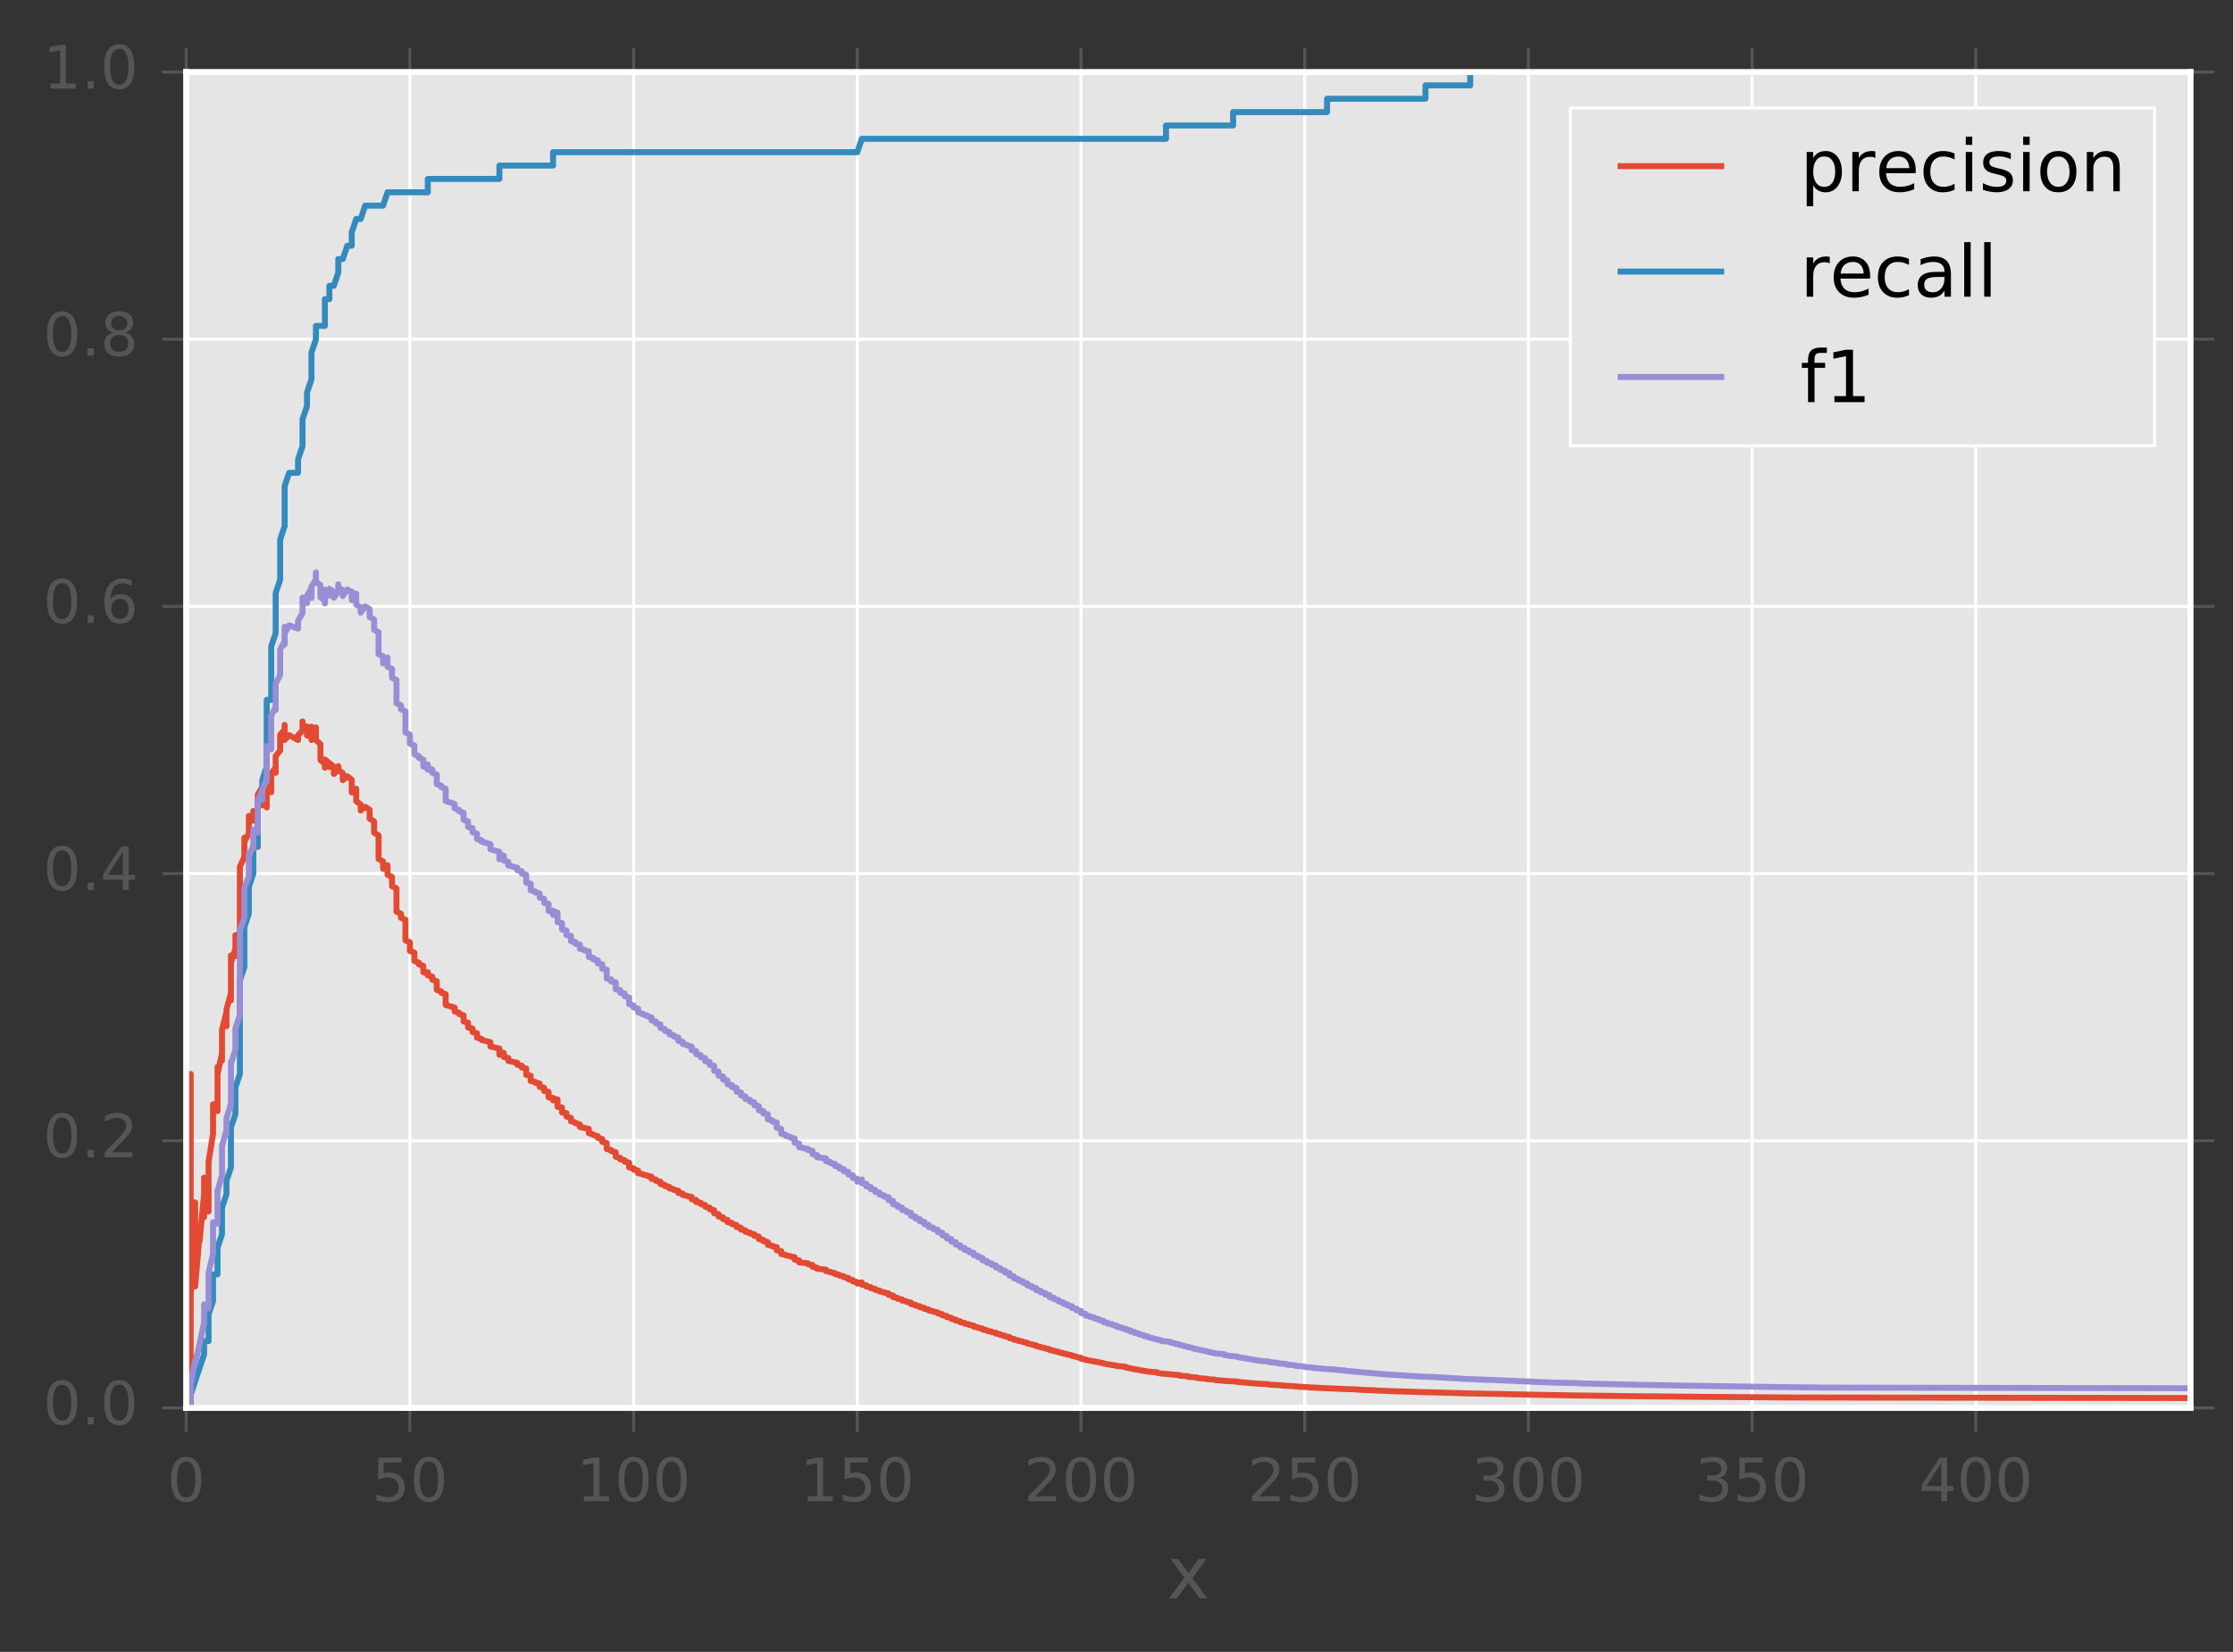<?xml version="1.0" encoding="utf-8" standalone="no"?>
<!DOCTYPE svg PUBLIC "-//W3C//DTD SVG 1.1//EN"
  "http://www.w3.org/Graphics/SVG/1.1/DTD/svg11.dtd">
<!-- Created with matplotlib (http://matplotlib.org/) -->
<svg height="276pt" version="1.1" viewBox="0 0 373 276" width="373pt" xmlns="http://www.w3.org/2000/svg" xmlns:xlink="http://www.w3.org/1999/xlink">
 <rect x="0" y="0" width="373" height="276" fill="#333333" stroke="none"/>
 <defs>
  <style type="text/css">
*{stroke-linecap:butt;stroke-linejoin:round;stroke-miterlimit:100000;}
  </style>
 </defs>
 <g id="figure_1">
  <g id="patch_1">
   <path d="M 0 276.731 
L 373.103 276.731 
L 373.103 0 
L 0 0 
L 0 276.731 
z
" style="fill:none;"/>
  </g>
  <g id="axes_1">
   <g id="patch_2">
    <path d="M 31.103 235.239 
L 365.903 235.239 
L 365.903 12.039 
L 31.103 12.039 
z
" style="fill:#e5e5e5;"/>
   </g>
   <g id="matplotlib.axis_1">
    <g id="xtick_1">
     <g id="line2d_1">
      <path clip-path="url(#p8d3db02fab)" d="M 31.103 235.239 
L 31.103 12.039 
" style="fill:none;stroke:#ffffff;stroke-linecap:square;stroke-width:0.5;"/>
     </g>
     <g id="line2d_2">
      <defs>
       <path d="M 0 0 
L 0 4 
" id="m5422b34285" style="stroke:#555555;stroke-width:0.5;"/>
      </defs>
      <g>
       <use style="fill:#555555;stroke:#555555;stroke-width:0.5;" x="31.103" xlink:href="#m5422b34285" y="235.239"/>
      </g>
     </g>
     <g id="line2d_3">
      <defs>
       <path d="M 0 0 
L 0 -4 
" id="m3df51eb9f6" style="stroke:#555555;stroke-width:0.5;"/>
      </defs>
      <g>
       <use style="fill:#555555;stroke:#555555;stroke-width:0.5;" x="31.103" xlink:href="#m3df51eb9f6" y="12.039"/>
      </g>
     </g>
     <g id="text_1">
      <!-- 0 -->
      <defs>
       <path d="M 31.781 66.406 
Q 24.172 66.406 20.328 58.906 
Q 16.5 51.422 16.5 36.375 
Q 16.5 21.391 20.328 13.891 
Q 24.172 6.391 31.781 6.391 
Q 39.453 6.391 43.281 13.891 
Q 47.125 21.391 47.125 36.375 
Q 47.125 51.422 43.281 58.906 
Q 39.453 66.406 31.781 66.406 
M 31.781 74.219 
Q 44.047 74.219 50.516 64.516 
Q 56.984 54.828 56.984 36.375 
Q 56.984 17.969 50.516 8.266 
Q 44.047 -1.422 31.781 -1.422 
Q 19.531 -1.422 13.062 8.266 
Q 6.594 17.969 6.594 36.375 
Q 6.594 54.828 13.062 64.516 
Q 19.531 74.219 31.781 74.219 
" id="BitstreamVeraSans-Roman-30"/>
      </defs>
      <g style="fill:#555555;" transform="translate(27.922 250.838)scale(0.1 -0.1)">
       <use xlink:href="#BitstreamVeraSans-Roman-30"/>
      </g>
     </g>
    </g>
    <g id="xtick_2">
     <g id="line2d_4">
      <path clip-path="url(#p8d3db02fab)" d="M 68.469 235.239 
L 68.469 12.039 
" style="fill:none;stroke:#ffffff;stroke-linecap:square;stroke-width:0.5;"/>
     </g>
     <g id="line2d_5">
      <g>
       <use style="fill:#555555;stroke:#555555;stroke-width:0.5;" x="68.469" xlink:href="#m5422b34285" y="235.239"/>
      </g>
     </g>
     <g id="line2d_6">
      <g>
       <use style="fill:#555555;stroke:#555555;stroke-width:0.5;" x="68.469" xlink:href="#m3df51eb9f6" y="12.039"/>
      </g>
     </g>
     <g id="text_2">
      <!-- 50 -->
      <defs>
       <path d="M 10.797 72.906 
L 49.516 72.906 
L 49.516 64.594 
L 19.828 64.594 
L 19.828 46.734 
Q 21.969 47.469 24.109 47.828 
Q 26.266 48.188 28.422 48.188 
Q 40.625 48.188 47.75 41.5 
Q 54.891 34.812 54.891 23.391 
Q 54.891 11.625 47.562 5.094 
Q 40.234 -1.422 26.906 -1.422 
Q 22.312 -1.422 17.547 -0.641 
Q 12.797 0.141 7.719 1.703 
L 7.719 11.625 
Q 12.109 9.234 16.797 8.062 
Q 21.484 6.891 26.703 6.891 
Q 35.156 6.891 40.078 11.328 
Q 45.016 15.766 45.016 23.391 
Q 45.016 31 40.078 35.438 
Q 35.156 39.891 26.703 39.891 
Q 22.75 39.891 18.812 39.016 
Q 14.891 38.141 10.797 36.281 
z
" id="BitstreamVeraSans-Roman-35"/>
      </defs>
      <g style="fill:#555555;" transform="translate(62.107 250.838)scale(0.1 -0.1)">
       <use xlink:href="#BitstreamVeraSans-Roman-35"/>
       <use x="63.623" xlink:href="#BitstreamVeraSans-Roman-30"/>
      </g>
     </g>
    </g>
    <g id="xtick_3">
     <g id="line2d_7">
      <path clip-path="url(#p8d3db02fab)" d="M 105.835 235.239 
L 105.835 12.039 
" style="fill:none;stroke:#ffffff;stroke-linecap:square;stroke-width:0.5;"/>
     </g>
     <g id="line2d_8">
      <g>
       <use style="fill:#555555;stroke:#555555;stroke-width:0.5;" x="105.835" xlink:href="#m5422b34285" y="235.239"/>
      </g>
     </g>
     <g id="line2d_9">
      <g>
       <use style="fill:#555555;stroke:#555555;stroke-width:0.5;" x="105.835" xlink:href="#m3df51eb9f6" y="12.039"/>
      </g>
     </g>
     <g id="text_3">
      <!-- 100 -->
      <defs>
       <path d="M 12.406 8.297 
L 28.516 8.297 
L 28.516 63.922 
L 10.984 60.406 
L 10.984 69.391 
L 28.422 72.906 
L 38.281 72.906 
L 38.281 8.297 
L 54.391 8.297 
L 54.391 0 
L 12.406 0 
z
" id="BitstreamVeraSans-Roman-31"/>
      </defs>
      <g style="fill:#555555;" transform="translate(96.292 250.838)scale(0.1 -0.1)">
       <use xlink:href="#BitstreamVeraSans-Roman-31"/>
       <use x="63.623" xlink:href="#BitstreamVeraSans-Roman-30"/>
       <use x="127.246" xlink:href="#BitstreamVeraSans-Roman-30"/>
      </g>
     </g>
    </g>
    <g id="xtick_4">
     <g id="line2d_10">
      <path clip-path="url(#p8d3db02fab)" d="M 143.201 235.239 
L 143.201 12.039 
" style="fill:none;stroke:#ffffff;stroke-linecap:square;stroke-width:0.5;"/>
     </g>
     <g id="line2d_11">
      <g>
       <use style="fill:#555555;stroke:#555555;stroke-width:0.5;" x="143.201" xlink:href="#m5422b34285" y="235.239"/>
      </g>
     </g>
     <g id="line2d_12">
      <g>
       <use style="fill:#555555;stroke:#555555;stroke-width:0.5;" x="143.201" xlink:href="#m3df51eb9f6" y="12.039"/>
      </g>
     </g>
     <g id="text_4">
      <!-- 150 -->
      <g style="fill:#555555;" transform="translate(133.658 250.838)scale(0.1 -0.1)">
       <use xlink:href="#BitstreamVeraSans-Roman-31"/>
       <use x="63.623" xlink:href="#BitstreamVeraSans-Roman-35"/>
       <use x="127.246" xlink:href="#BitstreamVeraSans-Roman-30"/>
      </g>
     </g>
    </g>
    <g id="xtick_5">
     <g id="line2d_13">
      <path clip-path="url(#p8d3db02fab)" d="M 180.567 235.239 
L 180.567 12.039 
" style="fill:none;stroke:#ffffff;stroke-linecap:square;stroke-width:0.5;"/>
     </g>
     <g id="line2d_14">
      <g>
       <use style="fill:#555555;stroke:#555555;stroke-width:0.5;" x="180.567" xlink:href="#m5422b34285" y="235.239"/>
      </g>
     </g>
     <g id="line2d_15">
      <g>
       <use style="fill:#555555;stroke:#555555;stroke-width:0.5;" x="180.567" xlink:href="#m3df51eb9f6" y="12.039"/>
      </g>
     </g>
     <g id="text_5">
      <!-- 200 -->
      <defs>
       <path d="M 19.188 8.297 
L 53.609 8.297 
L 53.609 0 
L 7.328 0 
L 7.328 8.297 
Q 12.938 14.109 22.625 23.891 
Q 32.328 33.688 34.812 36.531 
Q 39.547 41.844 41.422 45.531 
Q 43.312 49.219 43.312 52.781 
Q 43.312 58.594 39.234 62.25 
Q 35.156 65.922 28.609 65.922 
Q 23.969 65.922 18.812 64.312 
Q 13.672 62.703 7.812 59.422 
L 7.812 69.391 
Q 13.766 71.781 18.938 73 
Q 24.125 74.219 28.422 74.219 
Q 39.75 74.219 46.484 68.547 
Q 53.219 62.891 53.219 53.422 
Q 53.219 48.922 51.531 44.891 
Q 49.859 40.875 45.406 35.406 
Q 44.188 33.984 37.641 27.219 
Q 31.109 20.453 19.188 8.297 
" id="BitstreamVeraSans-Roman-32"/>
      </defs>
      <g style="fill:#555555;" transform="translate(171.024 250.838)scale(0.1 -0.1)">
       <use xlink:href="#BitstreamVeraSans-Roman-32"/>
       <use x="63.623" xlink:href="#BitstreamVeraSans-Roman-30"/>
       <use x="127.246" xlink:href="#BitstreamVeraSans-Roman-30"/>
      </g>
     </g>
    </g>
    <g id="xtick_6">
     <g id="line2d_16">
      <path clip-path="url(#p8d3db02fab)" d="M 217.933 235.239 
L 217.933 12.039 
" style="fill:none;stroke:#ffffff;stroke-linecap:square;stroke-width:0.5;"/>
     </g>
     <g id="line2d_17">
      <g>
       <use style="fill:#555555;stroke:#555555;stroke-width:0.5;" x="217.933" xlink:href="#m5422b34285" y="235.239"/>
      </g>
     </g>
     <g id="line2d_18">
      <g>
       <use style="fill:#555555;stroke:#555555;stroke-width:0.5;" x="217.933" xlink:href="#m3df51eb9f6" y="12.039"/>
      </g>
     </g>
     <g id="text_6">
      <!-- 250 -->
      <g style="fill:#555555;" transform="translate(208.39 250.838)scale(0.1 -0.1)">
       <use xlink:href="#BitstreamVeraSans-Roman-32"/>
       <use x="63.623" xlink:href="#BitstreamVeraSans-Roman-35"/>
       <use x="127.246" xlink:href="#BitstreamVeraSans-Roman-30"/>
      </g>
     </g>
    </g>
    <g id="xtick_7">
     <g id="line2d_19">
      <path clip-path="url(#p8d3db02fab)" d="M 255.3 235.239 
L 255.3 12.039 
" style="fill:none;stroke:#ffffff;stroke-linecap:square;stroke-width:0.5;"/>
     </g>
     <g id="line2d_20">
      <g>
       <use style="fill:#555555;stroke:#555555;stroke-width:0.5;" x="255.3" xlink:href="#m5422b34285" y="235.239"/>
      </g>
     </g>
     <g id="line2d_21">
      <g>
       <use style="fill:#555555;stroke:#555555;stroke-width:0.5;" x="255.3" xlink:href="#m3df51eb9f6" y="12.039"/>
      </g>
     </g>
     <g id="text_7">
      <!-- 300 -->
      <defs>
       <path d="M 40.578 39.312 
Q 47.656 37.797 51.625 33 
Q 55.609 28.219 55.609 21.188 
Q 55.609 10.406 48.188 4.484 
Q 40.766 -1.422 27.094 -1.422 
Q 22.516 -1.422 17.656 -0.516 
Q 12.797 0.391 7.625 2.203 
L 7.625 11.719 
Q 11.719 9.328 16.594 8.109 
Q 21.484 6.891 26.812 6.891 
Q 36.078 6.891 40.938 10.547 
Q 45.797 14.203 45.797 21.188 
Q 45.797 27.641 41.281 31.266 
Q 36.766 34.906 28.719 34.906 
L 20.219 34.906 
L 20.219 43.016 
L 29.109 43.016 
Q 36.375 43.016 40.234 45.922 
Q 44.094 48.828 44.094 54.297 
Q 44.094 59.906 40.109 62.906 
Q 36.141 65.922 28.719 65.922 
Q 24.656 65.922 20.016 65.031 
Q 15.375 64.156 9.812 62.312 
L 9.812 71.094 
Q 15.438 72.656 20.344 73.438 
Q 25.25 74.219 29.594 74.219 
Q 40.828 74.219 47.359 69.109 
Q 53.906 64.016 53.906 55.328 
Q 53.906 49.266 50.438 45.094 
Q 46.969 40.922 40.578 39.312 
" id="BitstreamVeraSans-Roman-33"/>
      </defs>
      <g style="fill:#555555;" transform="translate(245.756 250.838)scale(0.1 -0.1)">
       <use xlink:href="#BitstreamVeraSans-Roman-33"/>
       <use x="63.623" xlink:href="#BitstreamVeraSans-Roman-30"/>
       <use x="127.246" xlink:href="#BitstreamVeraSans-Roman-30"/>
      </g>
     </g>
    </g>
    <g id="xtick_8">
     <g id="line2d_22">
      <path clip-path="url(#p8d3db02fab)" d="M 292.666 235.239 
L 292.666 12.039 
" style="fill:none;stroke:#ffffff;stroke-linecap:square;stroke-width:0.5;"/>
     </g>
     <g id="line2d_23">
      <g>
       <use style="fill:#555555;stroke:#555555;stroke-width:0.5;" x="292.666" xlink:href="#m5422b34285" y="235.239"/>
      </g>
     </g>
     <g id="line2d_24">
      <g>
       <use style="fill:#555555;stroke:#555555;stroke-width:0.5;" x="292.666" xlink:href="#m3df51eb9f6" y="12.039"/>
      </g>
     </g>
     <g id="text_8">
      <!-- 350 -->
      <g style="fill:#555555;" transform="translate(283.122 250.838)scale(0.1 -0.1)">
       <use xlink:href="#BitstreamVeraSans-Roman-33"/>
       <use x="63.623" xlink:href="#BitstreamVeraSans-Roman-35"/>
       <use x="127.246" xlink:href="#BitstreamVeraSans-Roman-30"/>
      </g>
     </g>
    </g>
    <g id="xtick_9">
     <g id="line2d_25">
      <path clip-path="url(#p8d3db02fab)" d="M 330.032 235.239 
L 330.032 12.039 
" style="fill:none;stroke:#ffffff;stroke-linecap:square;stroke-width:0.5;"/>
     </g>
     <g id="line2d_26">
      <g>
       <use style="fill:#555555;stroke:#555555;stroke-width:0.5;" x="330.032" xlink:href="#m5422b34285" y="235.239"/>
      </g>
     </g>
     <g id="line2d_27">
      <g>
       <use style="fill:#555555;stroke:#555555;stroke-width:0.5;" x="330.032" xlink:href="#m3df51eb9f6" y="12.039"/>
      </g>
     </g>
     <g id="text_9">
      <!-- 400 -->
      <defs>
       <path d="M 37.797 64.312 
L 12.891 25.391 
L 37.797 25.391 
z
M 35.203 72.906 
L 47.609 72.906 
L 47.609 25.391 
L 58.016 25.391 
L 58.016 17.188 
L 47.609 17.188 
L 47.609 0 
L 37.797 0 
L 37.797 17.188 
L 4.891 17.188 
L 4.891 26.703 
z
" id="BitstreamVeraSans-Roman-34"/>
      </defs>
      <g style="fill:#555555;" transform="translate(320.488 250.838)scale(0.1 -0.1)">
       <use xlink:href="#BitstreamVeraSans-Roman-34"/>
       <use x="63.623" xlink:href="#BitstreamVeraSans-Roman-30"/>
       <use x="127.246" xlink:href="#BitstreamVeraSans-Roman-30"/>
      </g>
     </g>
    </g>
    <g id="text_10">
     <!-- x -->
     <defs>
      <path d="M 54.891 54.688 
L 35.109 28.078 
L 55.906 0 
L 45.312 0 
L 29.391 21.484 
L 13.484 0 
L 2.875 0 
L 24.125 28.609 
L 4.688 54.688 
L 15.281 54.688 
L 29.781 35.203 
L 44.281 54.688 
z
" id="BitstreamVeraSans-Roman-78"/>
     </defs>
     <g style="fill:#555555;" transform="translate(194.952 267.035)scale(0.12 -0.12)">
      <use xlink:href="#BitstreamVeraSans-Roman-78"/>
     </g>
    </g>
   </g>
   <g id="matplotlib.axis_2">
    <g id="ytick_1">
     <g id="line2d_28">
      <path clip-path="url(#p8d3db02fab)" d="M 31.103 235.239 
L 365.903 235.239 
" style="fill:none;stroke:#ffffff;stroke-linecap:square;stroke-width:0.5;"/>
     </g>
     <g id="line2d_29">
      <defs>
       <path d="M 0 0 
L -4 0 
" id="m715fcc8119" style="stroke:#555555;stroke-width:0.5;"/>
      </defs>
      <g>
       <use style="fill:#555555;stroke:#555555;stroke-width:0.5;" x="31.103" xlink:href="#m715fcc8119" y="235.239"/>
      </g>
     </g>
     <g id="line2d_30">
      <defs>
       <path d="M 0 0 
L 4 0 
" id="m71ce0954e3" style="stroke:#555555;stroke-width:0.5;"/>
      </defs>
      <g>
       <use style="fill:#555555;stroke:#555555;stroke-width:0.5;" x="365.903" xlink:href="#m71ce0954e3" y="235.239"/>
      </g>
     </g>
     <g id="text_11">
      <!-- 0.0 -->
      <defs>
       <path d="M 10.688 12.406 
L 21 12.406 
L 21 0 
L 10.688 0 
z
" id="BitstreamVeraSans-Roman-2e"/>
      </defs>
      <g style="fill:#555555;" transform="translate(7.2 237.998)scale(0.1 -0.1)">
       <use xlink:href="#BitstreamVeraSans-Roman-30"/>
       <use x="63.623" xlink:href="#BitstreamVeraSans-Roman-2e"/>
       <use x="95.41" xlink:href="#BitstreamVeraSans-Roman-30"/>
      </g>
     </g>
    </g>
    <g id="ytick_2">
     <g id="line2d_31">
      <path clip-path="url(#p8d3db02fab)" d="M 31.103 190.599 
L 365.903 190.599 
" style="fill:none;stroke:#ffffff;stroke-linecap:square;stroke-width:0.5;"/>
     </g>
     <g id="line2d_32">
      <g>
       <use style="fill:#555555;stroke:#555555;stroke-width:0.5;" x="31.103" xlink:href="#m715fcc8119" y="190.599"/>
      </g>
     </g>
     <g id="line2d_33">
      <g>
       <use style="fill:#555555;stroke:#555555;stroke-width:0.5;" x="365.903" xlink:href="#m71ce0954e3" y="190.599"/>
      </g>
     </g>
     <g id="text_12">
      <!-- 0.2 -->
      <g style="fill:#555555;" transform="translate(7.2 193.358)scale(0.1 -0.1)">
       <use xlink:href="#BitstreamVeraSans-Roman-30"/>
       <use x="63.623" xlink:href="#BitstreamVeraSans-Roman-2e"/>
       <use x="95.41" xlink:href="#BitstreamVeraSans-Roman-32"/>
      </g>
     </g>
    </g>
    <g id="ytick_3">
     <g id="line2d_34">
      <path clip-path="url(#p8d3db02fab)" d="M 31.103 145.959 
L 365.903 145.959 
" style="fill:none;stroke:#ffffff;stroke-linecap:square;stroke-width:0.5;"/>
     </g>
     <g id="line2d_35">
      <g>
       <use style="fill:#555555;stroke:#555555;stroke-width:0.5;" x="31.103" xlink:href="#m715fcc8119" y="145.959"/>
      </g>
     </g>
     <g id="line2d_36">
      <g>
       <use style="fill:#555555;stroke:#555555;stroke-width:0.5;" x="365.903" xlink:href="#m71ce0954e3" y="145.959"/>
      </g>
     </g>
     <g id="text_13">
      <!-- 0.4 -->
      <g style="fill:#555555;" transform="translate(7.2 148.718)scale(0.1 -0.1)">
       <use xlink:href="#BitstreamVeraSans-Roman-30"/>
       <use x="63.623" xlink:href="#BitstreamVeraSans-Roman-2e"/>
       <use x="95.41" xlink:href="#BitstreamVeraSans-Roman-34"/>
      </g>
     </g>
    </g>
    <g id="ytick_4">
     <g id="line2d_37">
      <path clip-path="url(#p8d3db02fab)" d="M 31.103 101.319 
L 365.903 101.319 
" style="fill:none;stroke:#ffffff;stroke-linecap:square;stroke-width:0.5;"/>
     </g>
     <g id="line2d_38">
      <g>
       <use style="fill:#555555;stroke:#555555;stroke-width:0.5;" x="31.103" xlink:href="#m715fcc8119" y="101.319"/>
      </g>
     </g>
     <g id="line2d_39">
      <g>
       <use style="fill:#555555;stroke:#555555;stroke-width:0.5;" x="365.903" xlink:href="#m71ce0954e3" y="101.319"/>
      </g>
     </g>
     <g id="text_14">
      <!-- 0.6 -->
      <defs>
       <path d="M 33.016 40.375 
Q 26.375 40.375 22.484 35.828 
Q 18.609 31.297 18.609 23.391 
Q 18.609 15.531 22.484 10.953 
Q 26.375 6.391 33.016 6.391 
Q 39.656 6.391 43.531 10.953 
Q 47.406 15.531 47.406 23.391 
Q 47.406 31.297 43.531 35.828 
Q 39.656 40.375 33.016 40.375 
M 52.594 71.297 
L 52.594 62.312 
Q 48.875 64.062 45.094 64.984 
Q 41.312 65.922 37.594 65.922 
Q 27.828 65.922 22.672 59.328 
Q 17.531 52.734 16.797 39.406 
Q 19.672 43.656 24.016 45.922 
Q 28.375 48.188 33.594 48.188 
Q 44.578 48.188 50.953 41.516 
Q 57.328 34.859 57.328 23.391 
Q 57.328 12.156 50.688 5.359 
Q 44.047 -1.422 33.016 -1.422 
Q 20.359 -1.422 13.672 8.266 
Q 6.984 17.969 6.984 36.375 
Q 6.984 53.656 15.188 63.938 
Q 23.391 74.219 37.203 74.219 
Q 40.922 74.219 44.703 73.484 
Q 48.484 72.75 52.594 71.297 
" id="BitstreamVeraSans-Roman-36"/>
      </defs>
      <g style="fill:#555555;" transform="translate(7.2 104.078)scale(0.1 -0.1)">
       <use xlink:href="#BitstreamVeraSans-Roman-30"/>
       <use x="63.623" xlink:href="#BitstreamVeraSans-Roman-2e"/>
       <use x="95.41" xlink:href="#BitstreamVeraSans-Roman-36"/>
      </g>
     </g>
    </g>
    <g id="ytick_5">
     <g id="line2d_40">
      <path clip-path="url(#p8d3db02fab)" d="M 31.103 56.679 
L 365.903 56.679 
" style="fill:none;stroke:#ffffff;stroke-linecap:square;stroke-width:0.5;"/>
     </g>
     <g id="line2d_41">
      <g>
       <use style="fill:#555555;stroke:#555555;stroke-width:0.5;" x="31.103" xlink:href="#m715fcc8119" y="56.679"/>
      </g>
     </g>
     <g id="line2d_42">
      <g>
       <use style="fill:#555555;stroke:#555555;stroke-width:0.5;" x="365.903" xlink:href="#m71ce0954e3" y="56.679"/>
      </g>
     </g>
     <g id="text_15">
      <!-- 0.8 -->
      <defs>
       <path d="M 31.781 34.625 
Q 24.75 34.625 20.719 30.859 
Q 16.703 27.094 16.703 20.516 
Q 16.703 13.922 20.719 10.156 
Q 24.75 6.391 31.781 6.391 
Q 38.812 6.391 42.859 10.172 
Q 46.922 13.969 46.922 20.516 
Q 46.922 27.094 42.891 30.859 
Q 38.875 34.625 31.781 34.625 
M 21.922 38.812 
Q 15.578 40.375 12.031 44.719 
Q 8.5 49.078 8.5 55.328 
Q 8.5 64.062 14.719 69.141 
Q 20.953 74.219 31.781 74.219 
Q 42.672 74.219 48.875 69.141 
Q 55.078 64.062 55.078 55.328 
Q 55.078 49.078 51.531 44.719 
Q 48 40.375 41.703 38.812 
Q 48.828 37.156 52.797 32.312 
Q 56.781 27.484 56.781 20.516 
Q 56.781 9.906 50.312 4.234 
Q 43.844 -1.422 31.781 -1.422 
Q 19.734 -1.422 13.25 4.234 
Q 6.781 9.906 6.781 20.516 
Q 6.781 27.484 10.781 32.312 
Q 14.797 37.156 21.922 38.812 
M 18.312 54.391 
Q 18.312 48.734 21.844 45.562 
Q 25.391 42.391 31.781 42.391 
Q 38.141 42.391 41.719 45.562 
Q 45.312 48.734 45.312 54.391 
Q 45.312 60.062 41.719 63.234 
Q 38.141 66.406 31.781 66.406 
Q 25.391 66.406 21.844 63.234 
Q 18.312 60.062 18.312 54.391 
" id="BitstreamVeraSans-Roman-38"/>
      </defs>
      <g style="fill:#555555;" transform="translate(7.2 59.438)scale(0.1 -0.1)">
       <use xlink:href="#BitstreamVeraSans-Roman-30"/>
       <use x="63.623" xlink:href="#BitstreamVeraSans-Roman-2e"/>
       <use x="95.41" xlink:href="#BitstreamVeraSans-Roman-38"/>
      </g>
     </g>
    </g>
    <g id="ytick_6">
     <g id="line2d_43">
      <path clip-path="url(#p8d3db02fab)" d="M 31.103 12.039 
L 365.903 12.039 
" style="fill:none;stroke:#ffffff;stroke-linecap:square;stroke-width:0.5;"/>
     </g>
     <g id="line2d_44">
      <g>
       <use style="fill:#555555;stroke:#555555;stroke-width:0.5;" x="31.103" xlink:href="#m715fcc8119" y="12.039"/>
      </g>
     </g>
     <g id="line2d_45">
      <g>
       <use style="fill:#555555;stroke:#555555;stroke-width:0.5;" x="365.903" xlink:href="#m71ce0954e3" y="12.039"/>
      </g>
     </g>
     <g id="text_16">
      <!-- 1.0 -->
      <g style="fill:#555555;" transform="translate(7.2 14.798)scale(0.1 -0.1)">
       <use xlink:href="#BitstreamVeraSans-Roman-31"/>
       <use x="63.623" xlink:href="#BitstreamVeraSans-Roman-2e"/>
       <use x="95.41" xlink:href="#BitstreamVeraSans-Roman-30"/>
      </g>
     </g>
    </g>
   </g>
   <g id="line2d_46">
    <path clip-path="url(#p8d3db02fab)" d="M 31.103 235.239 
L 31.85 235.239 
L 31.85 235.239 
L 31.85 235.239 
L 31.85 179.439 
L 31.85 179.439 
L 31.85 179.439 
L 31.85 216.639 
L 32.598 200.901 
L 32.598 214.948 
L 33.345 206.126 
L 33.345 207.339 
L 34.092 199.527 
L 34.092 203.353 
L 34.092 203.353 
L 34.092 203.353 
L 34.092 196.756 
L 34.092 198.039 
L 34.84 199.239 
L 34.84 202.416 
L 34.84 202.416 
L 34.84 202.416 
L 34.84 194.123 
L 35.587 189.454 
L 35.587 184.512 
L 36.334 185.639 
L 36.334 178.252 
L 36.334 179.439 
L 37.082 176.023 
L 37.082 177.207 
L 37.082 177.207 
L 37.082 177.207 
L 37.082 172.069 
L 37.829 169.106 
L 37.829 171.468 
L 37.829 171.468 
L 37.829 171.468 
L 37.829 168.671 
L 38.576 165.97 
L 38.576 167.144 
L 38.576 167.144 
L 38.576 167.144 
L 38.576 159.639 
L 38.576 160.839 
L 39.324 158.514 
L 39.324 156.261 
L 39.324 157.457 
L 39.324 157.457 
L 39.324 159.745 
L 39.324 157.604 
L 40.071 155.525 
L 40.071 144.829 
L 40.818 143.169 
L 40.818 139.971 
L 40.818 140.707 
L 41.566 139.211 
L 41.566 136.321 
L 41.566 137.432 
L 42.313 136.039 
L 42.313 137.129 
L 42.313 137.129 
L 42.313 137.129 
L 42.313 135.511 
L 43.06 136.561 
L 43.06 132.749 
L 43.808 131.53 
L 43.808 134.58 
L 43.808 133.391 
L 44.555 132.224 
L 44.555 131.079 
L 44.555 132.062 
L 44.555 132.062 
L 44.555 134.901 
L 44.555 132.528 
L 44.555 132.528 
L 44.555 131.471 
L 45.302 132.373 
L 45.302 129.219 
L 46.05 128.251 
L 46.05 129.128 
L 46.05 129.128 
L 46.05 129.128 
L 46.05 126.317 
L 46.797 125.41 
L 46.797 122.774 
L 47.544 121.922 
L 47.544 122.787 
L 47.544 121.948 
L 47.544 121.948 
L 47.544 121.122 
L 47.544 121.122 
L 47.544 121.122 
L 47.544 123.639 
L 48.292 122.836 
L 49.786 123.639 
L 49.786 122.848 
L 50.533 122.067 
L 50.533 120.539 
L 50.533 121.33 
L 50.533 121.33 
L 50.533 122.11 
L 51.281 121.362 
L 51.281 122.89 
L 51.281 122.151 
L 52.028 121.422 
L 52.028 123.639 
L 52.028 122.928 
L 52.775 122.226 
L 52.775 121.533 
L 52.775 121.533 
L 52.775 121.533 
L 52.775 123.639 
L 53.523 124.324 
L 53.523 126.98 
L 54.27 127.625 
L 54.27 128.262 
L 54.27 128.262 
L 54.27 128.262 
L 54.27 126.902 
L 55.017 127.532 
L 55.017 128.155 
L 55.017 128.155 
L 55.017 128.155 
L 55.017 127.487 
L 55.765 128.103 
L 55.765 129.314 
L 56.512 128.655 
L 56.512 128.003 
L 56.512 128.599 
L 57.259 129.188 
L 57.259 130.347 
L 58.007 129.704 
L 58.754 130.275 
L 58.754 132.403 
L 59.501 131.777 
L 59.501 133.888 
L 60.249 134.403 
L 60.249 135.416 
L 60.996 134.799 
L 61.743 135.299 
L 61.743 136.768 
L 62.491 137.249 
L 62.491 139.124 
L 63.238 139.582 
L 63.238 143.513 
L 63.985 143.93 
L 63.985 145.158 
L 64.733 144.564 
L 64.733 146.155 
L 65.48 146.544 
L 65.48 148.067 
L 66.227 148.439 
L 66.227 152.336 
L 66.975 152.673 
L 66.975 153.339 
L 67.722 153.668 
L 67.722 157.119 
L 68.469 157.418 
L 68.469 158.881 
L 69.217 159.167 
L 69.217 160.566 
L 69.964 160.839 
L 69.964 161.111 
L 70.711 161.38 
L 70.711 162.439 
L 71.458 162.699 
L 71.458 162.957 
L 71.458 162.957 
L 71.458 162.957 
L 71.458 162.422 
L 71.458 162.935 
L 72.206 163.189 
L 72.206 163.691 
L 72.953 163.939 
L 72.953 165.394 
L 73.7 165.631 
L 73.7 165.866 
L 74.448 166.1 
L 74.448 167.913 
L 75.942 168.352 
L 75.942 168.999 
L 76.69 169.212 
L 76.69 169.424 
L 77.437 169.634 
L 77.437 170.665 
L 78.184 170.868 
L 78.184 171.665 
L 78.932 171.861 
L 78.932 172.443 
L 79.679 172.634 
L 79.679 173.388 
L 80.426 173.574 
L 80.426 173.759 
L 81.921 174.125 
L 81.921 174.844 
L 83.416 175.197 
L 83.416 176.232 
L 83.416 175.762 
L 84.163 175.932 
L 84.163 176.602 
L 84.91 176.767 
L 84.91 177.257 
L 86.405 177.579 
L 86.405 177.898 
L 87.152 178.056 
L 87.152 178.369 
L 87.9 178.524 
L 87.9 179.589 
L 88.647 179.737 
L 88.647 180.614 
L 89.394 180.757 
L 89.394 180.9 
L 90.142 181.042 
L 90.142 181.602 
L 90.889 181.74 
L 90.889 182.286 
L 91.636 182.421 
L 91.636 183.345 
L 92.383 183.474 
L 92.383 183.859 
L 92.383 183.859 
L 92.383 183.859 
L 92.383 183.435 
L 92.383 183.562 
L 93.131 183.689 
L 93.131 184.925 
L 93.878 185.046 
L 93.878 185.872 
L 94.625 185.988 
L 94.625 186.56 
L 95.373 186.785 
L 95.373 187.338 
L 96.12 187.555 
L 96.12 187.664 
L 96.867 187.878 
L 96.867 188.302 
L 98.362 188.615 
L 98.362 189.329 
L 99.109 189.529 
L 99.109 189.629 
L 99.857 189.826 
L 99.857 190.119 
L 100.604 190.312 
L 100.604 190.788 
L 101.351 190.976 
L 101.351 191.98 
L 102.099 192.157 
L 102.099 192.334 
L 102.846 192.508 
L 102.846 193.277 
L 103.593 193.445 
L 103.593 193.693 
L 104.341 193.857 
L 104.341 194.1 
L 105.088 194.261 
L 105.088 195.046 
L 105.835 195.199 
L 105.835 195.427 
L 106.583 195.578 
L 106.583 196.023 
L 107.33 196.169 
L 107.33 196.241 
L 108.077 196.386 
L 108.077 196.458 
L 108.825 196.6 
L 108.825 196.953 
L 109.572 197.092 
L 109.572 197.299 
L 110.319 197.436 
L 110.319 197.84 
L 111.067 197.973 
L 111.067 198.171 
L 111.814 198.301 
L 111.814 198.559 
L 112.561 198.687 
L 112.561 198.814 
L 113.308 198.94 
L 113.308 199.313 
L 114.056 199.436 
L 114.056 199.678 
L 114.803 199.799 
L 114.803 199.858 
L 115.55 199.977 
L 115.55 200.387 
L 116.298 200.503 
L 116.298 200.844 
L 117.045 200.957 
L 117.045 201.179 
L 117.792 201.344 
L 117.792 201.616 
L 118.54 201.777 
L 118.54 202.042 
L 119.287 202.198 
L 119.287 202.711 
L 120.034 202.861 
L 120.034 203.256 
L 120.782 203.402 
L 120.782 203.689 
L 121.529 203.831 
L 121.529 204.202 
L 122.276 204.34 
L 122.276 204.52 
L 123.024 204.655 
L 123.024 205.007 
L 123.771 205.137 
L 123.771 205.437 
L 124.518 205.563 
L 124.518 205.813 
L 125.266 205.936 
L 125.266 206.099 
L 126.013 206.22 
L 126.013 206.498 
L 126.76 206.616 
L 126.76 207.039 
L 127.508 207.152 
L 127.508 207.376 
L 128.255 207.523 
L 128.255 207.991 
L 129.002 208.132 
L 129.002 208.237 
L 129.75 208.375 
L 129.75 208.914 
L 130.497 209.046 
L 130.497 209.527 
L 131.244 209.653 
L 131.244 209.746 
L 131.992 209.869 
L 131.992 209.93 
L 132.739 210.052 
L 132.739 210.468 
L 133.486 210.585 
L 133.486 210.928 
L 134.981 211.068 
L 134.981 211.234 
L 135.728 211.37 
L 135.728 211.665 
L 136.475 211.797 
L 136.475 211.979 
L 137.97 212.132 
L 137.97 212.384 
L 138.717 212.508 
L 138.717 212.582 
L 139.465 212.703 
L 139.465 212.871 
L 140.212 212.99 
L 140.212 213.131 
L 140.959 213.247 
L 140.959 213.407 
L 141.707 213.52 
L 141.707 213.742 
L 142.454 213.874 
L 142.454 214.089 
L 143.201 214.216 
L 143.201 214.466 
L 143.949 214.266 
L 143.949 214.369 
L 143.949 214.633 
L 144.696 214.752 
L 144.696 214.948 
L 145.443 215.064 
L 145.443 215.235 
L 146.191 215.348 
L 146.191 215.514 
L 146.938 215.642 
L 146.938 215.786 
L 147.685 215.91 
L 147.685 215.98 
L 148.433 216.102 
L 148.433 216.341 
L 149.18 216.458 
L 149.18 216.736 
L 149.927 216.849 
L 149.927 216.991 
L 150.675 217.116 
L 150.675 217.3 
L 151.422 217.421 
L 151.422 217.51 
L 152.169 217.628 
L 152.169 217.887 
L 152.917 218 
L 152.917 218.139 
L 153.664 218.262 
L 153.664 218.41 
L 154.411 218.53 
L 154.411 218.686 
L 155.158 218.802 
L 155.158 218.966 
L 155.906 219.077 
L 155.906 219.163 
L 156.653 219.284 
L 156.653 219.451 
L 157.4 219.567 
L 157.4 219.762 
L 158.148 219.874 
L 158.148 220.061 
L 158.895 220.179 
L 158.895 220.359 
L 159.642 220.473 
L 159.642 220.646 
L 160.39 220.765 
L 160.39 220.922 
L 161.137 221.037 
L 161.137 221.159 
L 161.884 221.271 
L 161.884 221.371 
L 162.632 221.488 
L 162.632 221.655 
L 163.379 221.768 
L 163.379 221.861 
L 164.126 221.978 
L 164.126 222.15 
L 164.874 222.262 
L 164.874 222.365 
L 165.621 222.481 
L 165.621 222.565 
L 166.368 222.677 
L 166.368 222.825 
L 167.116 222.94 
L 167.116 223.046 
L 167.863 223.164 
L 167.863 223.273 
L 168.61 223.387 
L 168.61 223.576 
L 169.358 223.69 
L 169.358 223.833 
L 170.105 223.948 
L 170.105 224.032 
L 170.852 224.143 
L 170.852 224.23 
L 171.6 224.343 
L 171.6 224.487 
L 172.347 224.6 
L 172.347 224.674 
L 173.094 224.789 
L 173.094 224.921 
L 173.842 225.035 
L 173.842 225.123 
L 174.589 225.237 
L 174.589 225.312 
L 175.336 225.427 
L 175.336 225.57 
L 176.083 225.683 
L 176.083 225.752 
L 176.831 225.865 
L 176.831 225.959 
L 177.578 226.072 
L 177.578 226.158 
L 178.325 226.27 
L 178.325 226.326 
L 179.073 226.441 
L 179.073 226.549 
L 179.82 226.661 
L 179.82 226.751 
L 180.567 226.865 
L 180.567 227.011 
L 181.315 227.124 
L 181.315 227.222 
L 182.062 227.336 
L 182.062 227.345 
L 182.809 227.458 
L 182.809 227.492 
L 183.557 227.603 
L 183.557 227.639 
L 184.304 227.752 
L 184.304 227.82 
L 185.051 227.932 
L 185.051 227.952 
L 185.799 228.066 
L 185.799 228.071 
L 186.546 228.183 
L 186.546 228.239 
L 188.041 228.352 
L 188.041 228.49 
L 188.788 228.602 
L 188.788 228.648 
L 189.535 228.761 
L 189.535 228.782 
L 190.283 228.894 
L 190.283 228.919 
L 191.03 229.032 
L 191.03 229.044 
L 191.777 229.156 
L 191.777 229.17 
L 193.272 229.285 
L 193.272 229.377 
L 194.019 229.488 
L 194.019 229.505 
L 195.514 229.618 
L 195.514 229.639 
L 197.008 229.752 
L 197.008 229.843 
L 198.503 229.956 
L 198.503 230.047 
L 199.998 230.16 
L 199.998 230.244 
L 201.492 230.357 
L 201.492 230.414 
L 202.987 230.527 
L 202.987 230.588 
L 204.482 230.7 
L 204.482 230.72 
L 206.724 230.834 
L 206.724 230.906 
L 208.218 231.018 
L 208.218 231.036 
L 209.713 231.148 
L 209.713 231.169 
L 211.955 231.282 
L 211.955 231.344 
L 214.197 231.457 
L 214.197 231.51 
L 216.439 231.623 
L 216.439 231.669 
L 218.681 231.782 
L 218.681 231.805 
L 220.923 231.918 
L 220.923 231.928 
L 223.912 232.041 
L 223.912 232.05 
L 226.901 232.163 
L 226.901 232.196 
L 229.891 232.309 
L 229.891 232.332 
L 232.88 232.445 
L 232.88 232.447 
L 236.617 232.559 
L 236.617 232.573 
L 241.1 232.686 
L 241.1 232.687 
L 244.837 232.8 
L 244.837 232.802 
L 250.816 232.916 
L 250.816 232.917 
L 256.047 233.03 
L 256.047 233.034 
L 262.773 233.147 
L 262.773 233.151 
L 271.741 233.265 
L 271.741 233.268 
L 283.698 233.382 
L 283.698 233.383 
L 299.392 233.498 
L 299.392 233.498 
L 365.903 233.584 
L 365.903 233.584 
" style="fill:none;stroke:#e24a33;stroke-linecap:square;"/>
   </g>
   <g id="line2d_47">
    <path clip-path="url(#p8d3db02fab)" d="M 31.103 235.239 
L 31.85 235.239 
L 31.85 235.239 
L 31.85 235.239 
L 31.85 233.007 
L 31.85 233.007 
L 31.85 233.007 
L 32.598 230.775 
L 32.598 230.775 
L 32.598 230.775 
L 33.345 228.543 
L 33.345 228.543 
L 33.345 228.543 
L 34.092 226.311 
L 34.092 226.311 
L 34.092 226.311 
L 34.092 224.079 
L 34.092 224.079 
L 34.092 224.079 
L 34.84 224.079 
L 34.84 224.079 
L 34.84 224.079 
L 34.84 221.847 
L 34.84 221.847 
L 34.84 221.847 
L 34.84 219.615 
L 35.587 217.383 
L 35.587 212.919 
L 36.334 212.919 
L 36.334 208.455 
L 36.334 208.455 
L 37.082 206.223 
L 37.082 201.759 
L 37.829 199.527 
L 37.829 199.527 
L 37.829 197.295 
L 38.576 195.063 
L 38.576 195.063 
L 38.576 188.367 
L 38.576 188.367 
L 39.324 186.135 
L 39.324 181.671 
L 40.071 179.439 
L 40.071 163.815 
L 40.818 161.583 
L 40.818 154.887 
L 41.566 152.655 
L 41.566 148.191 
L 41.566 148.191 
L 42.313 145.959 
L 42.313 141.495 
L 43.06 141.495 
L 43.06 134.799 
L 43.808 132.567 
L 43.808 132.567 
L 43.808 130.335 
L 44.555 128.103 
L 44.555 116.943 
L 45.302 116.943 
L 45.302 108.015 
L 46.05 105.783 
L 46.05 99.087 
L 46.797 96.855 
L 46.797 90.159 
L 47.544 87.927 
L 47.544 87.927 
L 47.544 81.231 
L 47.544 81.231 
L 48.292 78.999 
L 49.786 78.999 
L 49.786 76.767 
L 50.533 74.535 
L 50.533 70.071 
L 50.533 70.071 
L 51.281 67.839 
L 51.281 67.839 
L 51.281 65.607 
L 52.028 63.375 
L 52.028 63.375 
L 52.028 58.911 
L 52.775 56.679 
L 52.775 54.447 
L 52.775 54.447 
L 54.27 54.447 
L 54.27 54.447 
L 54.27 49.983 
L 55.017 49.983 
L 55.017 49.983 
L 55.017 47.751 
L 55.765 47.751 
L 55.765 47.751 
L 56.512 45.519 
L 56.512 43.287 
L 56.512 43.287 
L 57.259 43.287 
L 57.259 43.287 
L 58.007 41.055 
L 58.754 41.055 
L 58.754 41.055 
L 58.754 38.823 
L 58.754 38.823 
L 59.501 36.591 
L 59.501 36.591 
L 60.249 36.591 
L 60.249 36.591 
L 60.996 34.359 
L 63.985 34.359 
L 63.985 34.359 
L 64.733 32.127 
L 64.733 32.127 
L 71.458 32.127 
L 71.458 32.127 
L 71.458 29.895 
L 71.458 29.895 
L 83.416 29.895 
L 83.416 29.895 
L 83.416 27.663 
L 92.383 27.663 
L 92.383 27.663 
L 92.383 25.431 
L 92.383 25.431 
L 143.201 25.431 
L 143.201 25.431 
L 143.949 23.199 
L 143.949 23.199 
L 194.767 23.199 
L 194.767 23.199 
L 194.767 20.967 
L 194.767 20.967 
L 205.976 20.967 
L 205.976 20.967 
L 205.976 18.735 
L 205.976 18.735 
L 221.67 18.735 
L 221.67 18.735 
L 221.67 16.503 
L 221.67 16.503 
L 238.111 16.503 
L 238.111 16.503 
L 238.111 14.271 
L 238.111 14.271 
L 245.584 14.271 
L 245.584 14.271 
L 245.584 12.039 
L 245.584 12.039 
L 365.903 12.039 
L 365.903 12.039 
" style="fill:none;stroke:#348abd;stroke-linecap:square;"/>
   </g>
   <g id="line2d_48">
    <path clip-path="url(#p8d3db02fab)" d="M 31.103 235.239 
L 31.85 235.239 
L 31.85 235.239 
L 31.85 235.239 
L 31.85 230.947 
L 31.85 230.947 
L 31.85 230.947 
L 31.85 231.253 
L 32.598 227.338 
L 32.598 227.921 
L 34.092 220.954 
L 34.092 221.289 
L 34.092 217.937 
L 34.092 218.07 
L 34.84 218.201 
L 34.84 218.582 
L 34.84 218.582 
L 34.84 218.582 
L 34.84 212.596 
L 35.587 209.547 
L 35.587 204.239 
L 36.334 204.453 
L 36.334 198.798 
L 36.334 199.044 
L 37.082 196.291 
L 37.082 196.551 
L 37.082 191.474 
L 37.829 188.86 
L 37.829 189.159 
L 37.829 189.454 
L 37.829 189.454 
L 37.829 189.454 
L 37.829 186.903 
L 38.576 184.383 
L 38.576 184.703 
L 38.576 177.372 
L 38.576 177.727 
L 39.324 175.356 
L 39.324 171.845 
L 40.071 169.592 
L 40.071 155.436 
L 40.818 153.399 
L 40.818 148.372 
L 41.566 146.439 
L 41.566 142.635 
L 41.566 143.125 
L 42.313 141.26 
L 42.313 141.752 
L 42.313 141.752 
L 42.313 141.752 
L 42.313 138.596 
L 43.06 139.091 
L 43.06 133.785 
L 43.808 132.051 
L 43.808 133.584 
L 43.808 133.584 
L 43.808 133.584 
L 43.808 131.885 
L 44.555 130.204 
L 44.555 128.539 
L 44.555 130.078 
L 44.555 130.078 
L 44.555 130.581 
L 44.555 130.581 
L 44.555 130.581 
L 44.555 124.682 
L 45.302 125.196 
L 45.302 119.581 
L 46.05 118.084 
L 46.05 118.612 
L 46.05 118.612 
L 46.05 118.612 
L 46.05 114.215 
L 46.797 112.775 
L 46.797 108.532 
L 47.544 107.142 
L 47.544 107.696 
L 47.544 107.696 
L 47.544 107.696 
L 47.544 104.724 
L 47.544 105.821 
L 48.292 104.494 
L 49.786 105.039 
L 49.786 103.727 
L 50.533 102.426 
L 50.533 99.855 
L 50.533 100.956 
L 51.281 99.693 
L 51.281 100.781 
L 51.281 100.781 
L 51.281 100.781 
L 51.281 99.533 
L 52.028 98.296 
L 52.028 99.913 
L 52.028 99.227 
L 52.028 99.227 
L 52.028 98.019 
L 52.775 96.82 
L 52.775 95.631 
L 52.775 96.701 
L 52.775 96.701 
L 52.775 97.23 
L 53.523 97.755 
L 53.523 99.814 
L 54.27 100.32 
L 54.27 100.821 
L 54.27 100.821 
L 54.27 100.821 
L 54.27 98.519 
L 55.017 99.021 
L 55.017 99.52 
L 55.017 99.52 
L 55.017 99.52 
L 55.017 98.387 
L 55.765 98.884 
L 55.765 99.869 
L 56.512 98.75 
L 56.512 97.639 
L 56.512 98.13 
L 57.259 98.618 
L 57.259 99.584 
L 58.007 98.49 
L 58.754 98.97 
L 58.754 99.919 
L 58.754 99.919 
L 58.754 99.919 
L 58.754 98.839 
L 58.754 99.78 
L 58.754 99.78 
L 58.754 100.245 
L 59.501 99.179 
L 59.501 101.017 
L 60.249 101.469 
L 60.249 102.364 
L 60.996 101.319 
L 61.743 101.764 
L 61.743 103.081 
L 62.491 103.514 
L 62.491 105.22 
L 63.238 105.639 
L 63.238 109.295 
L 63.985 109.689 
L 63.985 110.855 
L 64.733 109.861 
L 64.733 111.39 
L 65.48 111.767 
L 65.48 113.25 
L 66.227 113.615 
L 66.227 117.493 
L 66.975 117.833 
L 66.975 118.508 
L 67.722 118.843 
L 67.722 122.399 
L 68.469 122.712 
L 68.469 124.249 
L 69.217 124.551 
L 69.217 126.039 
L 69.964 126.332 
L 69.964 126.623 
L 70.711 126.913 
L 70.711 128.056 
L 71.458 128.338 
L 71.458 128.619 
L 71.458 128.619 
L 71.458 128.619 
L 71.458 127.729 
L 71.458 128.289 
L 72.206 128.567 
L 72.206 129.118 
L 72.953 129.392 
L 72.953 131.004 
L 73.7 131.267 
L 73.7 131.53 
L 74.448 131.791 
L 74.448 133.835 
L 75.942 134.333 
L 75.942 135.071 
L 76.69 135.315 
L 76.69 135.558 
L 77.437 135.799 
L 77.437 136.988 
L 78.184 137.223 
L 78.184 138.15 
L 78.932 138.379 
L 78.932 139.059 
L 79.679 139.284 
L 79.679 140.172 
L 80.426 140.392 
L 80.426 140.61 
L 81.921 141.045 
L 81.921 141.901 
L 83.416 142.323 
L 83.416 143.568 
L 83.416 142.778 
L 84.163 142.983 
L 84.163 143.796 
L 84.91 143.997 
L 84.91 144.595 
L 86.405 144.989 
L 86.405 145.379 
L 87.152 145.573 
L 87.152 145.959 
L 87.9 146.151 
L 87.9 147.469 
L 88.647 147.654 
L 88.647 148.749 
L 89.394 148.929 
L 89.394 149.108 
L 90.142 149.286 
L 90.142 149.992 
L 90.889 150.167 
L 90.889 150.859 
L 91.636 151.03 
L 91.636 152.209 
L 92.383 152.374 
L 92.383 152.868 
L 92.383 152.868 
L 92.383 152.868 
L 92.383 152.147 
L 92.383 152.311 
L 93.131 152.475 
L 93.131 154.075 
L 93.878 154.232 
L 93.878 155.312 
L 94.625 155.464 
L 94.625 156.215 
L 95.373 156.364 
L 95.373 157.244 
L 96.12 157.388 
L 96.12 157.676 
L 96.867 157.819 
L 96.867 158.527 
L 97.615 158.667 
L 97.615 158.806 
L 98.362 158.945 
L 98.362 159.904 
L 99.109 160.039 
L 99.109 160.308 
L 99.857 160.441 
L 99.857 160.971 
L 100.604 161.102 
L 100.604 161.88 
L 101.351 162.008 
L 101.351 163.51 
L 102.099 163.632 
L 102.099 163.997 
L 102.846 164.118 
L 102.846 165.303 
L 103.593 165.419 
L 103.593 165.881 
L 104.341 165.995 
L 104.341 166.45 
L 105.088 166.674 
L 105.088 167.777 
L 105.835 167.993 
L 105.835 168.315 
L 106.583 168.527 
L 106.583 169.158 
L 107.33 169.365 
L 107.33 169.469 
L 108.077 169.674 
L 108.077 169.776 
L 108.825 169.98 
L 108.825 170.484 
L 109.572 170.683 
L 109.572 170.979 
L 110.319 171.176 
L 110.319 171.757 
L 111.067 171.949 
L 111.067 172.234 
L 111.814 172.422 
L 111.814 172.796 
L 112.561 172.981 
L 112.561 173.166 
L 113.308 173.349 
L 113.308 173.892 
L 114.056 174.071 
L 114.056 174.425 
L 114.803 174.601 
L 114.803 174.688 
L 115.55 174.863 
L 115.55 175.465 
L 116.298 175.635 
L 116.298 176.138 
L 117.045 176.304 
L 117.045 176.633 
L 117.792 176.797 
L 117.792 177.281 
L 118.54 177.441 
L 118.54 177.914 
L 119.287 178.071 
L 119.287 178.915 
L 120.034 179.066 
L 120.034 179.734 
L 120.782 179.881 
L 120.782 180.387 
L 121.529 180.53 
L 121.529 181.165 
L 122.276 181.304 
L 122.276 181.648 
L 123.024 181.785 
L 123.024 182.391 
L 123.771 182.523 
L 123.771 183.048 
L 124.518 183.178 
L 124.518 183.626 
L 125.266 183.752 
L 125.266 184.066 
L 126.013 184.191 
L 126.013 184.683 
L 126.76 184.804 
L 126.76 185.522 
L 127.508 185.639 
L 127.508 186.046 
L 128.255 186.161 
L 128.255 187.007 
L 129.002 187.173 
L 129.002 187.392 
L 129.75 187.555 
L 129.75 188.459 
L 130.497 188.615 
L 130.497 189.429 
L 131.244 189.579 
L 131.244 189.777 
L 131.992 189.924 
L 131.992 190.07 
L 132.739 190.216 
L 132.739 190.929 
L 133.486 191.069 
L 133.486 191.665 
L 134.233 191.801 
L 134.233 191.845 
L 134.981 191.98 
L 134.981 192.157 
L 135.728 192.29 
L 135.728 192.854 
L 136.475 192.982 
L 136.475 193.361 
L 137.97 193.528 
L 137.97 194.019 
L 138.717 194.141 
L 138.717 194.341 
L 139.465 194.46 
L 139.465 194.814 
L 140.212 194.93 
L 140.212 195.238 
L 140.959 195.352 
L 140.959 195.69 
L 141.707 195.801 
L 141.707 196.241 
L 142.454 196.386 
L 142.454 196.813 
L 143.201 196.953 
L 143.201 197.436 
L 143.949 197.068 
L 143.949 197.171 
L 143.949 197.677 
L 144.696 197.809 
L 144.696 198.202 
L 145.443 198.33 
L 145.443 198.68 
L 146.191 198.806 
L 146.191 199.147 
L 146.938 199.27 
L 146.938 199.602 
L 147.685 199.721 
L 147.685 199.928 
L 148.433 200.046 
L 148.433 200.535 
L 149.18 200.649 
L 149.18 201.204 
L 149.927 201.34 
L 149.927 201.635 
L 150.675 201.768 
L 150.675 202.159 
L 151.422 202.288 
L 151.422 202.517 
L 152.169 202.643 
L 152.169 203.16 
L 152.917 203.281 
L 152.917 203.591 
L 153.664 203.709 
L 153.664 204.057 
L 154.411 204.171 
L 154.411 204.531 
L 155.158 204.664 
L 155.158 205.012 
L 155.906 205.141 
L 155.906 205.353 
L 156.653 205.479 
L 156.653 205.85 
L 157.4 205.972 
L 157.4 206.39 
L 158.148 206.507 
L 158.148 206.91 
L 158.895 207.023 
L 158.895 207.431 
L 159.642 207.558 
L 159.642 207.932 
L 160.39 208.054 
L 160.39 208.416 
L 161.137 208.534 
L 161.137 208.833 
L 161.884 208.948 
L 161.884 209.206 
L 162.632 209.317 
L 162.632 209.707 
L 163.379 209.83 
L 163.379 210.071 
L 164.126 210.19 
L 164.126 210.583 
L 164.874 210.697 
L 164.874 210.964 
L 165.621 211.089 
L 165.621 211.32 
L 166.368 211.441 
L 166.368 211.783 
L 167.116 211.899 
L 167.116 212.179 
L 167.863 212.291 
L 167.863 212.585 
L 168.61 212.706 
L 168.61 213.129 
L 169.358 213.243 
L 169.358 213.591 
L 170.105 213.712 
L 170.105 213.95 
L 170.852 214.067 
L 170.852 214.307 
L 171.6 214.42 
L 171.6 214.772 
L 172.347 214.89 
L 172.347 215.112 
L 173.094 215.226 
L 173.094 215.56 
L 173.842 215.678 
L 173.842 215.928 
L 174.589 216.041 
L 174.589 216.273 
L 175.336 216.391 
L 175.336 216.745 
L 176.083 216.857 
L 176.083 217.077 
L 176.831 217.193 
L 176.831 217.458 
L 177.578 217.576 
L 177.578 217.823 
L 178.325 217.937 
L 178.325 218.132 
L 179.073 218.249 
L 179.073 218.543 
L 179.82 218.66 
L 179.82 218.916 
L 180.567 219.028 
L 180.567 219.397 
L 181.315 219.509 
L 181.315 219.79 
L 182.062 219.902 
L 182.062 220.017 
L 182.809 220.131 
L 182.809 220.291 
L 183.557 220.406 
L 183.557 220.565 
L 184.304 220.681 
L 184.304 220.902 
L 185.051 221.018 
L 185.051 221.15 
L 185.799 221.261 
L 185.799 221.371 
L 186.546 221.484 
L 186.546 221.686 
L 187.293 221.798 
L 187.293 221.895 
L 188.041 222.007 
L 188.041 222.158 
L 188.788 222.27 
L 188.788 222.454 
L 189.535 222.569 
L 189.535 222.707 
L 190.283 222.821 
L 190.283 222.965 
L 191.03 223.077 
L 191.03 223.202 
L 191.777 223.313 
L 191.777 223.439 
L 192.525 223.553 
L 192.525 223.646 
L 193.272 223.759 
L 193.272 223.83 
L 194.019 223.942 
L 194.019 224.073 
L 195.514 224.188 
L 195.514 224.324 
L 196.261 224.436 
L 196.261 224.512 
L 197.008 224.624 
L 197.008 224.712 
L 197.756 224.825 
L 197.756 224.925 
L 198.503 225.038 
L 198.503 225.101 
L 199.25 225.212 
L 199.25 225.298 
L 199.998 225.41 
L 199.998 225.477 
L 200.745 225.589 
L 200.745 225.622 
L 201.492 225.735 
L 201.492 225.802 
L 202.24 225.915 
L 202.24 225.981 
L 202.987 226.094 
L 202.987 226.135 
L 204.482 226.249 
L 204.482 226.389 
L 205.229 226.5 
L 205.229 226.539 
L 206.724 226.653 
L 206.724 226.742 
L 207.471 226.854 
L 207.471 226.856 
L 208.218 226.968 
L 208.218 226.993 
L 208.966 227.104 
L 208.966 227.12 
L 209.713 227.232 
L 209.713 227.25 
L 210.46 227.362 
L 210.46 227.373 
L 211.955 227.486 
L 211.955 227.586 
L 213.45 227.699 
L 213.45 227.798 
L 214.944 227.911 
L 214.944 228.011 
L 216.439 228.124 
L 216.439 228.215 
L 217.933 228.329 
L 217.933 228.4 
L 219.428 228.512 
L 219.428 228.563 
L 220.923 228.675 
L 220.923 228.717 
L 223.165 228.83 
L 223.165 228.873 
L 224.659 228.986 
L 224.659 229.033 
L 226.154 229.145 
L 226.154 229.17 
L 227.649 229.282 
L 227.649 229.305 
L 229.143 229.417 
L 229.143 229.435 
L 230.638 229.547 
L 230.638 229.565 
L 232.133 229.678 
L 232.133 229.682 
L 234.375 229.794 
L 234.375 229.836 
L 236.617 229.949 
L 236.617 229.971 
L 239.606 230.085 
L 239.606 230.094 
L 241.848 230.207 
L 241.848 230.231 
L 244.09 230.343 
L 244.09 230.369 
L 247.079 230.482 
L 247.079 230.485 
L 250.068 230.597 
L 250.068 230.611 
L 253.058 230.724 
L 253.058 230.738 
L 256.047 230.851 
L 256.047 230.873 
L 259.036 230.986 
L 259.036 230.989 
L 263.52 231.103 
L 263.52 231.127 
L 268.004 231.24 
L 268.004 231.245 
L 273.235 231.358 
L 273.235 231.364 
L 279.214 231.478 
L 279.214 231.483 
L 286.687 231.597 
L 286.687 231.603 
L 294.908 231.717 
L 294.908 231.728 
L 304.623 231.843 
L 304.623 231.843 
L 365.903 231.952 
L 365.903 231.952 
" style="fill:none;stroke:#988ed5;stroke-linecap:square;"/>
   </g>
   <g id="patch_3">
    <path d="M 31.103 12.039 
L 365.903 12.039 
" style="fill:none;stroke:#ffffff;stroke-linecap:square;stroke-linejoin:miter;"/>
   </g>
   <g id="patch_4">
    <path d="M 365.903 235.239 
L 365.903 12.039 
" style="fill:none;stroke:#ffffff;stroke-linecap:square;stroke-linejoin:miter;"/>
   </g>
   <g id="patch_5">
    <path d="M 31.103 235.239 
L 365.903 235.239 
" style="fill:none;stroke:#ffffff;stroke-linecap:square;stroke-linejoin:miter;"/>
   </g>
   <g id="patch_6">
    <path d="M 31.103 235.239 
L 31.103 12.039 
" style="fill:none;stroke:#ffffff;stroke-linecap:square;stroke-linejoin:miter;"/>
   </g>
   <g id="legend_1">
    <g id="patch_7">
     <path d="M 262.308 74.48 
L 359.903 74.48 
L 359.903 18.039 
L 262.308 18.039 
z
" style="fill:#e5e5e5;stroke:#ffffff;stroke-linejoin:miter;stroke-width:0.5;"/>
    </g>
    <g id="line2d_49">
     <path d="M 270.707 27.757 
L 287.507 27.757 
" style="fill:none;stroke:#e24a33;stroke-linecap:square;"/>
    </g>
    <g id="line2d_50"/>
    <g id="text_17">
     <!-- precision -->
     <defs>
      <path d="M 54.891 33.016 
L 54.891 0 
L 45.906 0 
L 45.906 32.719 
Q 45.906 40.484 42.875 44.328 
Q 39.844 48.188 33.797 48.188 
Q 26.516 48.188 22.312 43.547 
Q 18.109 38.922 18.109 30.906 
L 18.109 0 
L 9.078 0 
L 9.078 54.688 
L 18.109 54.688 
L 18.109 46.188 
Q 21.344 51.125 25.703 53.562 
Q 30.078 56 35.797 56 
Q 45.219 56 50.047 50.172 
Q 54.891 44.344 54.891 33.016 
" id="BitstreamVeraSans-Roman-6e"/>
      <path d="M 30.609 48.391 
Q 23.391 48.391 19.188 42.75 
Q 14.984 37.109 14.984 27.297 
Q 14.984 17.484 19.156 11.844 
Q 23.344 6.203 30.609 6.203 
Q 37.797 6.203 41.984 11.859 
Q 46.188 17.531 46.188 27.297 
Q 46.188 37.016 41.984 42.703 
Q 37.797 48.391 30.609 48.391 
M 30.609 56 
Q 42.328 56 49.016 48.375 
Q 55.719 40.766 55.719 27.297 
Q 55.719 13.875 49.016 6.219 
Q 42.328 -1.422 30.609 -1.422 
Q 18.844 -1.422 12.172 6.219 
Q 5.516 13.875 5.516 27.297 
Q 5.516 40.766 12.172 48.375 
Q 18.844 56 30.609 56 
" id="BitstreamVeraSans-Roman-6f"/>
      <path d="M 9.422 54.688 
L 18.406 54.688 
L 18.406 0 
L 9.422 0 
z
M 9.422 75.984 
L 18.406 75.984 
L 18.406 64.594 
L 9.422 64.594 
z
" id="BitstreamVeraSans-Roman-69"/>
      <path d="M 18.109 8.203 
L 18.109 -20.797 
L 9.078 -20.797 
L 9.078 54.688 
L 18.109 54.688 
L 18.109 46.391 
Q 20.953 51.266 25.266 53.625 
Q 29.594 56 35.594 56 
Q 45.562 56 51.781 48.094 
Q 58.016 40.188 58.016 27.297 
Q 58.016 14.406 51.781 6.484 
Q 45.562 -1.422 35.594 -1.422 
Q 29.594 -1.422 25.266 0.953 
Q 20.953 3.328 18.109 8.203 
M 48.688 27.297 
Q 48.688 37.203 44.609 42.844 
Q 40.531 48.484 33.406 48.484 
Q 26.266 48.484 22.188 42.844 
Q 18.109 37.203 18.109 27.297 
Q 18.109 17.391 22.188 11.75 
Q 26.266 6.109 33.406 6.109 
Q 40.531 6.109 44.609 11.75 
Q 48.688 17.391 48.688 27.297 
" id="BitstreamVeraSans-Roman-70"/>
      <path d="M 56.203 29.594 
L 56.203 25.203 
L 14.891 25.203 
Q 15.484 15.922 20.484 11.062 
Q 25.484 6.203 34.422 6.203 
Q 39.594 6.203 44.453 7.469 
Q 49.312 8.734 54.109 11.281 
L 54.109 2.781 
Q 49.266 0.734 44.188 -0.344 
Q 39.109 -1.422 33.891 -1.422 
Q 20.797 -1.422 13.156 6.188 
Q 5.516 13.812 5.516 26.812 
Q 5.516 40.234 12.766 48.109 
Q 20.016 56 32.328 56 
Q 43.359 56 49.781 48.891 
Q 56.203 41.797 56.203 29.594 
M 47.219 32.234 
Q 47.125 39.594 43.094 43.984 
Q 39.062 48.391 32.422 48.391 
Q 24.906 48.391 20.391 44.141 
Q 15.875 39.891 15.188 32.172 
z
" id="BitstreamVeraSans-Roman-65"/>
      <path d="M 41.109 46.297 
Q 39.594 47.172 37.812 47.578 
Q 36.031 48 33.891 48 
Q 26.266 48 22.188 43.047 
Q 18.109 38.094 18.109 28.812 
L 18.109 0 
L 9.078 0 
L 9.078 54.688 
L 18.109 54.688 
L 18.109 46.188 
Q 20.953 51.172 25.484 53.578 
Q 30.031 56 36.531 56 
Q 37.453 56 38.578 55.875 
Q 39.703 55.766 41.062 55.516 
z
" id="BitstreamVeraSans-Roman-72"/>
      <path d="M 44.281 53.078 
L 44.281 44.578 
Q 40.484 46.531 36.375 47.5 
Q 32.281 48.484 27.875 48.484 
Q 21.188 48.484 17.844 46.438 
Q 14.5 44.391 14.5 40.281 
Q 14.5 37.156 16.891 35.375 
Q 19.281 33.594 26.516 31.984 
L 29.594 31.297 
Q 39.156 29.25 43.188 25.516 
Q 47.219 21.781 47.219 15.094 
Q 47.219 7.469 41.188 3.016 
Q 35.156 -1.422 24.609 -1.422 
Q 20.219 -1.422 15.453 -0.562 
Q 10.688 0.297 5.422 2 
L 5.422 11.281 
Q 10.406 8.688 15.234 7.391 
Q 20.062 6.109 24.812 6.109 
Q 31.156 6.109 34.562 8.281 
Q 37.984 10.453 37.984 14.406 
Q 37.984 18.062 35.516 20.016 
Q 33.062 21.969 24.703 23.781 
L 21.578 24.516 
Q 13.234 26.266 9.516 29.906 
Q 5.812 33.547 5.812 39.891 
Q 5.812 47.609 11.281 51.797 
Q 16.75 56 26.812 56 
Q 31.781 56 36.172 55.266 
Q 40.578 54.547 44.281 53.078 
" id="BitstreamVeraSans-Roman-73"/>
      <path d="M 48.781 52.594 
L 48.781 44.188 
Q 44.969 46.297 41.141 47.344 
Q 37.312 48.391 33.406 48.391 
Q 24.656 48.391 19.812 42.844 
Q 14.984 37.312 14.984 27.297 
Q 14.984 17.281 19.812 11.734 
Q 24.656 6.203 33.406 6.203 
Q 37.312 6.203 41.141 7.25 
Q 44.969 8.297 48.781 10.406 
L 48.781 2.094 
Q 45.016 0.344 40.984 -0.531 
Q 36.969 -1.422 32.422 -1.422 
Q 20.062 -1.422 12.781 6.344 
Q 5.516 14.109 5.516 27.297 
Q 5.516 40.672 12.859 48.328 
Q 20.219 56 33.016 56 
Q 37.156 56 41.109 55.141 
Q 45.062 54.297 48.781 52.594 
" id="BitstreamVeraSans-Roman-63"/>
     </defs>
     <g transform="translate(300.707 31.957)scale(0.12 -0.12)">
      <use xlink:href="#BitstreamVeraSans-Roman-70"/>
      <use x="63.477" xlink:href="#BitstreamVeraSans-Roman-72"/>
      <use x="104.559" xlink:href="#BitstreamVeraSans-Roman-65"/>
      <use x="166.082" xlink:href="#BitstreamVeraSans-Roman-63"/>
      <use x="221.062" xlink:href="#BitstreamVeraSans-Roman-69"/>
      <use x="248.846" xlink:href="#BitstreamVeraSans-Roman-73"/>
      <use x="300.945" xlink:href="#BitstreamVeraSans-Roman-69"/>
      <use x="328.729" xlink:href="#BitstreamVeraSans-Roman-6f"/>
      <use x="389.91" xlink:href="#BitstreamVeraSans-Roman-6e"/>
     </g>
    </g>
    <g id="line2d_51">
     <path d="M 270.707 45.371 
L 287.507 45.371 
" style="fill:none;stroke:#348abd;stroke-linecap:square;"/>
    </g>
    <g id="line2d_52"/>
    <g id="text_18">
     <!-- recall -->
     <defs>
      <path d="M 34.281 27.484 
Q 23.391 27.484 19.188 25 
Q 14.984 22.516 14.984 16.5 
Q 14.984 11.719 18.141 8.906 
Q 21.297 6.109 26.703 6.109 
Q 34.188 6.109 38.703 11.406 
Q 43.219 16.703 43.219 25.484 
L 43.219 27.484 
z
M 52.203 31.203 
L 52.203 0 
L 43.219 0 
L 43.219 8.297 
Q 40.141 3.328 35.547 0.953 
Q 30.953 -1.422 24.312 -1.422 
Q 15.922 -1.422 10.953 3.297 
Q 6 8.016 6 15.922 
Q 6 25.141 12.172 29.828 
Q 18.359 34.516 30.609 34.516 
L 43.219 34.516 
L 43.219 35.406 
Q 43.219 41.609 39.141 45 
Q 35.062 48.391 27.688 48.391 
Q 23 48.391 18.547 47.266 
Q 14.109 46.141 10.016 43.891 
L 10.016 52.203 
Q 14.938 54.109 19.578 55.047 
Q 24.219 56 28.609 56 
Q 40.484 56 46.344 49.844 
Q 52.203 43.703 52.203 31.203 
" id="BitstreamVeraSans-Roman-61"/>
      <path d="M 9.422 75.984 
L 18.406 75.984 
L 18.406 0 
L 9.422 0 
z
" id="BitstreamVeraSans-Roman-6c"/>
     </defs>
     <g transform="translate(300.707 49.571)scale(0.12 -0.12)">
      <use xlink:href="#BitstreamVeraSans-Roman-72"/>
      <use x="41.082" xlink:href="#BitstreamVeraSans-Roman-65"/>
      <use x="102.605" xlink:href="#BitstreamVeraSans-Roman-63"/>
      <use x="157.586" xlink:href="#BitstreamVeraSans-Roman-61"/>
      <use x="218.865" xlink:href="#BitstreamVeraSans-Roman-6c"/>
      <use x="246.648" xlink:href="#BitstreamVeraSans-Roman-6c"/>
     </g>
    </g>
    <g id="line2d_53">
     <path d="M 270.707 62.985 
L 287.507 62.985 
" style="fill:none;stroke:#988ed5;stroke-linecap:square;"/>
    </g>
    <g id="line2d_54"/>
    <g id="text_19">
     <!-- f1 -->
     <defs>
      <path d="M 37.109 75.984 
L 37.109 68.5 
L 28.516 68.5 
Q 23.688 68.5 21.797 66.547 
Q 19.922 64.594 19.922 59.516 
L 19.922 54.688 
L 34.719 54.688 
L 34.719 47.703 
L 19.922 47.703 
L 19.922 0 
L 10.891 0 
L 10.891 47.703 
L 2.297 47.703 
L 2.297 54.688 
L 10.891 54.688 
L 10.891 58.5 
Q 10.891 67.625 15.141 71.797 
Q 19.391 75.984 28.609 75.984 
z
" id="BitstreamVeraSans-Roman-66"/>
     </defs>
     <g transform="translate(300.707 67.185)scale(0.12 -0.12)">
      <use xlink:href="#BitstreamVeraSans-Roman-66"/>
      <use x="35.205" xlink:href="#BitstreamVeraSans-Roman-31"/>
     </g>
    </g>
   </g>
  </g>
 </g>
 <defs>
  <clipPath id="p8d3db02fab">
   <rect height="223.2" width="334.8" x="31.103" y="12.039"/>
  </clipPath>
 </defs>
</svg>
